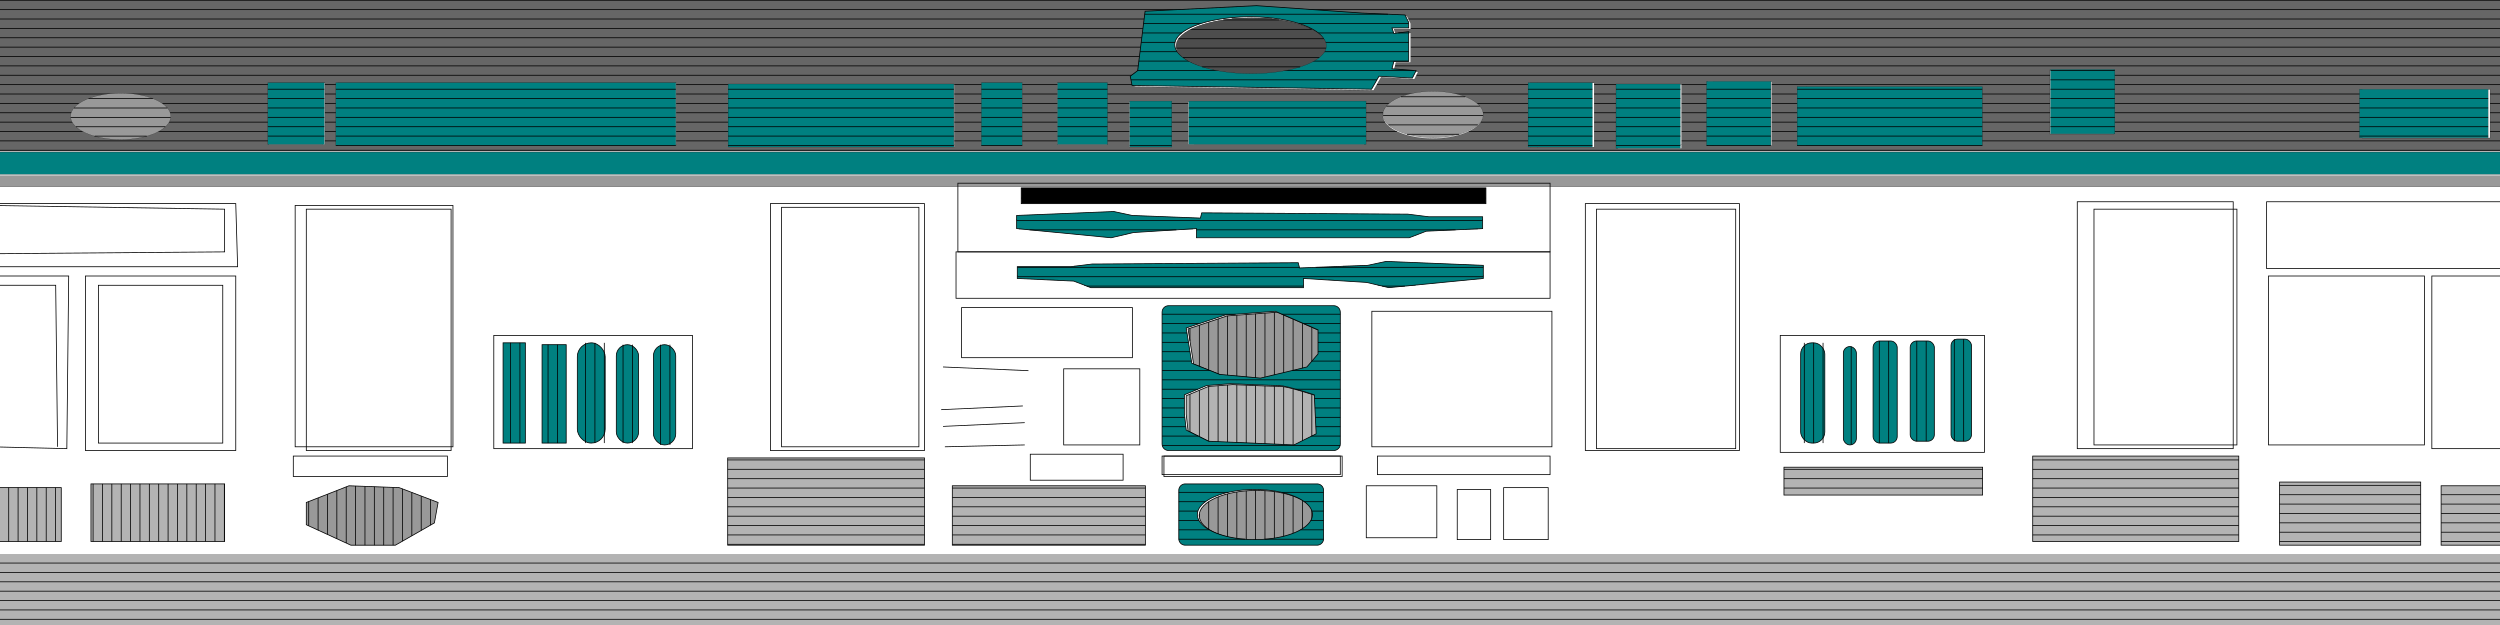 <?xml version="1.0" encoding="UTF-8" standalone="no"?>
<!-- Created with Inkscape (http://www.inkscape.org/) -->

<svg
   xmlns:dc="http://purl.org/dc/elements/1.1/"
   xmlns:cc="http://creativecommons.org/ns#"
   xmlns:rdf="http://www.w3.org/1999/02/22-rdf-syntax-ns#"
   xmlns:svg="http://www.w3.org/2000/svg"
   xmlns="http://www.w3.org/2000/svg"
   xmlns:sodipodi="http://sodipodi.sourceforge.net/DTD/sodipodi-0.dtd"
   xmlns:inkscape="http://www.inkscape.org/namespaces/inkscape"
   width="3200"
   height="800"
   id="svg27345"
   version="1.1"
   inkscape:version="0.91 r13725"
   sodipodi:docname="r2d2.svg">
  <sodipodi:namedview
     id="base"
     pagecolor="#ffffff"
     bordercolor="#666666"
     borderopacity="1.0"
     inkscape:pageopacity="0.0"
     inkscape:pageshadow="2"
     inkscape:zoom="0.8417"
     inkscape:cx="1724.5587"
     inkscape:cy="476.92857"
     inkscape:document-units="px"
     inkscape:current-layer="layer1"
     showgrid="false"
     inkscape:window-width="1920"
     inkscape:window-height="1005"
     inkscape:window-x="1911"
     inkscape:window-y="-9"
     inkscape:window-maximized="1" />
  <defs
     id="defs27347">
    <inkscape:perspective
       sodipodi:type="inkscape:persp3d"
       inkscape:vp_x="0 : 526.18109 : 1"
       inkscape:vp_y="0 : 1000 : 0"
       inkscape:vp_z="744.09448 : 526.18109 : 1"
       inkscape:persp3d-origin="372.04724 : 350.78739 : 1"
       id="perspective27353" />
  </defs>
  <g
     style="display:inline"
     inkscape:label="1 - Silver"
     inkscape:groupmode="layer"
     id="layer1"
     transform="translate(0,-252.362)">
    <rect
       y="356.765"
       x="341.078"
       height="80.649"
       width="72.248"
       id="rect4172"
       style="fill:none;fill-opacity:1;stroke:#000000;stroke-width:0.2;stroke-miterlimit:4;stroke-dasharray:none;stroke-opacity:1" />
    <rect
       y="356.765"
       x="426.768"
       height="80.649"
       width="446.93"
       id="rect4174"
       style="fill:none;fill-opacity:1;stroke:#000000;stroke-width:0.2;stroke-miterlimit:4;stroke-dasharray:none;stroke-opacity:1" />
    <rect
       y="355.084"
       x="937.544"
       height="82.329"
       width="287.312"
       id="rect4176"
       style="fill:none;fill-opacity:1;stroke:#000000;stroke-width:0.2;stroke-miterlimit:4;stroke-dasharray:none;stroke-opacity:1" />
    <rect
       y="356.765"
       x="1261.821"
       height="80.649"
       width="50.406"
       id="rect4178"
       style="fill:none;fill-opacity:1;stroke:#000000;stroke-width:0.2;stroke-miterlimit:4;stroke-dasharray:none;stroke-opacity:1" />
    <rect
       y="360.125"
       x="1350.87"
       height="77.289"
       width="68.888"
       id="rect4180"
       style="fill:none;fill-opacity:1;stroke:#000000;stroke-width:0.2;stroke-miterlimit:4;stroke-dasharray:none;stroke-opacity:1" />
    <rect
       y="380.287"
       x="1448.321"
       height="55.446"
       width="58.807"
       id="rect4182"
       style="fill:none;fill-opacity:1;stroke:#000000;stroke-width:0.2;stroke-miterlimit:4;stroke-dasharray:none;stroke-opacity:1" />
    <rect
       y="381.967"
       x="1528.97"
       height="55.446"
       width="218.424"
       id="rect4184"
       style="fill:none;fill-opacity:1;stroke:#000000;stroke-width:0.2;stroke-miterlimit:4;stroke-dasharray:none;stroke-opacity:1" />
    <rect
       y="356.765"
       x="1967.499"
       height="85.69"
       width="78.969"
       id="rect4186"
       style="fill:none;fill-opacity:1;stroke:#000000;stroke-width:0.2;stroke-miterlimit:4;stroke-dasharray:none;stroke-opacity:1" />
    <rect
       y="356.765"
       x="2076.711"
       height="80.649"
       width="84.009"
       id="rect4188"
       style="fill:none;fill-opacity:1;stroke:#000000;stroke-width:0.2;stroke-miterlimit:4;stroke-dasharray:none;stroke-opacity:1" />
    <rect
       y="356.765"
       x="2192.644"
       height="84.009"
       width="82.329"
       id="rect4190"
       style="fill:none;fill-opacity:1;stroke:#000000;stroke-width:0.2;stroke-miterlimit:4;stroke-dasharray:none;stroke-opacity:1" />
    <rect
       y="360.125"
       x="2311.938"
       height="78.969"
       width="235.226"
       id="rect4192"
       style="fill:none;fill-opacity:1;stroke:#000000;stroke-width:0.2;stroke-miterlimit:4;stroke-dasharray:none;stroke-opacity:1" />
    <rect
       y="477.344"
       x="-2.368"
       height="14.241"
       width="3203.025"
       id="rect4458"
       style="fill:#999999;fill-opacity:1;stroke:#000000;stroke-width:0.216;stroke-miterlimit:4;stroke-dasharray:none;stroke-opacity:1" />
    <g
       id="g5007">
      <rect
         y="871.775"
         x="116.431"
         height="73.66"
         width="171.082"
         id="rect4551"
         style="display:inline;fill:#b3b3b3;fill-opacity:1;stroke:#000000;stroke-width:1;stroke-miterlimit:4;stroke-dasharray:none;stroke-opacity:1" />
      <path
         inkscape:connector-curvature="0"
         style="fill:none;stroke:#000000;stroke-width:1"
         d="m 119.151,871.775 0,73.66 m 12,0 0,-73.66 m 12,0 0,73.66 m 12,0 0,-73.66 m 12,0 0,73.66 m 12,0 0,-73.66 m 12,0 0,73.66 m 12,0 0,-73.66 m 12,0 0,73.66 m 12,0 0,-73.66 m 12,0 0,73.66 m 12,0 0,-73.66 m 12,0 0,73.66 m 12,0 0,-73.66 m 12,0 0,73.66"
         id="path5010" />
    </g>
    <g
       id="g5012">
      <path
         inkscape:connector-curvature="0"
         id="path4569-7"
         d="m 1549.246,818.316 109.303,4.752 28.514,-14.257 -2.376,-49.899 c 0,0 -35.642,-11.881 -45.147,-11.881 -9.505,0 -61.78,-2.376 -61.78,-2.376 l -30.89,2.376 -28.514,11.881 0,23.761 2.376,21.385 z"
         style="display:inline;fill:#b3b3b3;fill-rule:evenodd;stroke:#000000;stroke-width:1px;stroke-linecap:butt;stroke-linejoin:miter;stroke-opacity:1" />
      <path
         inkscape:connector-curvature="0"
         style="fill:none;stroke:#000000;stroke-width:1"
         d="m 1523.151,756.914 0,48.354 m 12,6 0,-59.354 m 12,-4.904 0,70.259 m 12,1.478 0,-72.66 m 12,-0.923 0,74.105 m 12,0.522 0,-74.9 m 12,0.522 0,74.9 m 12,0.522 0,-74.919 m 12,0.414 0,75.027 m 12,0.522 0,-75.135 m 12,0.684 0,74.972 m 12,0.522 0,-72.8 m 12,3.313 0,65.334 m 12,-6 0,-55.584"
         id="path5015" />
    </g>
    <g
       id="g5017">
      <path
         inkscape:connector-curvature="0"
         id="path4571-9"
         d="m 1675.181,723.27 -59.404,14.257 -52.275,-4.752 -35.642,-14.257 -7.128,-45.147 49.899,-16.633 64.156,-4.752 54.651,23.761 0,30.89 z"
         style="display:inline;fill:#999999;fill-rule:evenodd;stroke:#000000;stroke-width:1px;stroke-linecap:butt;stroke-linejoin:miter;stroke-opacity:1" />
      <path
         inkscape:connector-curvature="0"
         style="fill:none;stroke:#000000;stroke-width:1"
         d="m 1523.151,672.565 0,16.128 m 12,32.741 0,-52.869 m 12,-4 0,61.669 m 12,4.8 0,-70.469 m 12,-3.865 0,76.77 m 12,1.091 0,-78.75 m 12,-0.889 0,80.73 m 12,1.091 0,-82.71 m 12,-0.889 0,83.573 m 12,-2.88 0,-81.582 m 12,3.367 0,75.335 m 12,-2.88 0,-67.237 m 12,5.217 0,59.14 m 12,-6.559 0,-47.364"
         id="path5020" />
    </g>
    <g
       id="g5022">
      <rect
         y="876.528"
         x="-11.881"
         height="68.908"
         width="90.293"
         id="rect4553"
         style="display:inline;fill:#b3b3b3;fill-opacity:1;stroke:#000000;stroke-width:1;stroke-miterlimit:4;stroke-dasharray:none;stroke-opacity:1" />
      <path
         inkscape:connector-curvature="0"
         style="fill:none;stroke:#000000;stroke-width:1"
         d="m -0.849,876.528 0,68.908 m 12,0 0,-68.908 m 12,0 0,68.908 m 12,0 0,-68.908 m 12,0 0,68.908 m 12,0 0,-68.908 m 12,0 0,68.908"
         id="path5025" />
    </g>
    <g
       id="g5027">
      <ellipse
         ry="32.078"
         rx="73.66"
         cy="912.174"
         cx="1608.649"
         id="path4573-4"
         style="display:inline;fill:#999999;fill-opacity:1;stroke:#000000;stroke-width:1;stroke-miterlimit:4;stroke-dasharray:none;stroke-opacity:1" />
      <path
         inkscape:connector-curvature="0"
         style="fill:none;stroke:#000000;stroke-width:1"
         d="m 1535.151,910.047 0,4.253 m 12,15.41 0,-35.073 m 12,-6.134 0,47.34 m 12,3.916 0,-55.171 m 12,-2.451 0,60.072 m 12,1.432 0,-62.936 m 12,-0.568 0,64.071 m 12,-0.311 0,-63.45 m 12,1.249 0,60.952 m 12,-2.197 0,-56.559 m 12,3.461 0,49.637 m 12,-5.327 0,-38.984 m 12,10.346 0,18.292"
         id="path5030" />
    </g>
    <g
       id="g5032">
      <path
         inkscape:connector-curvature="0"
         id="path4567"
         d="m 446.715,874.151 -54.651,21.385 0,28.514 57.027,26.138 57.027,0 49.899,-28.514 4.752,-26.138 -49.899,-19.009 z"
         style="display:inline;fill:#999999;fill-rule:evenodd;stroke:#000000;stroke-width:1px;stroke-linecap:butt;stroke-linejoin:miter;stroke-opacity:1" />
      <path
         inkscape:connector-curvature="0"
         style="fill:none;stroke:#000000;stroke-width:1"
         d="m 395.151,894.329 0,31.137 m 12,5.5 0,-41.333 m 12,-4.696 0,51.528 m 12,5.5 0,-61.724 m 12,-4.696 0,71.92 m 12,2.723 0,-75.724 m 12,0.444 0,75.28 m 12,0 0,-74.835 m 12,0.444 0,74.391 m 12,0 0,-73.946 m 12,1.917 0,66.868 m 12,-6.857 0,-55.44 m 12,4.571 0,44.011 m 12,-6.857 0,-32.583"
         id="path5035" />
    </g>
    <g
       id="g5301">
      <rect
         y="850.39"
         x="2283.474"
         height="35.642"
         width="254.247"
         id="rect4565"
         style="display:inline;fill:#b3b3b3;fill-opacity:1;stroke:#000000;stroke-width:1;stroke-miterlimit:4;stroke-dasharray:none;stroke-opacity:1" />
      <path
         inkscape:connector-curvature="0"
         id="path5304"
         d="m 2537.721,853.073 -254.247,0 m 0,12 254.247,0 m 0,12 -254.247,0"
         style="fill:none;stroke:#000000;stroke-width:1" />
    </g>
    <g
       id="g5306">
      <rect
         y="836.133"
         x="2601.877"
         height="109.303"
         width="263.752"
         id="rect4559"
         style="display:inline;fill:#b3b3b3;fill-opacity:1;stroke:#000000;stroke-width:1;stroke-miterlimit:4;stroke-dasharray:none;stroke-opacity:1" />
      <path
         inkscape:connector-curvature="0"
         id="path5309"
         d="m 2865.629,841.073 -263.752,0 m 0,12 263.752,0 m 0,12 -263.752,0 m 0,12 263.752,0 m 0,12 -263.752,0 m 0,12 263.752,0 m 0,12 -263.752,0 m 0,12 263.752,0 m 0,12 -263.752,0"
         style="fill:none;stroke:#000000;stroke-width:1" />
    </g>
    <g
       id="g5311">
      <rect
         y="874.151"
         x="1218.962"
         height="76.037"
         width="247.119"
         id="rect4557"
         style="display:inline;fill:#b3b3b3;fill-opacity:1;stroke:#000000;stroke-width:1;stroke-miterlimit:4;stroke-dasharray:none;stroke-opacity:1" />
      <path
         inkscape:connector-curvature="0"
         id="path5314"
         d="m 1466.081,877.073 -247.119,0 m 0,12 247.119,0 m 0,12 -247.119,0 m 0,12 247.119,0 m 0,12 -247.119,0 m 0,12 247.119,0 m 0,12 -247.119,0"
         style="fill:none;stroke:#000000;stroke-width:1" />
    </g>
    <g
       id="g5316">
      <g
         id="g12863">
        <path
           id="rect4165"
           transform="translate(0,252.362)"
           d="m -1.916,-4.758 0,198.158 3205.861,0 0,-198.158 -3205.861,0 z M 1611.025,8.744 l 135.439,9.504 54.652,2.377 4.752,9.504 0,7.129 -21.385,0 2.375,7.129 19.01,-2.377 0,38.02 -19.01,0 -2.375,9.504 30.889,2.377 -4.752,9.504 -42.77,-2.377 -9.506,16.633 -306.522,-4.752 -2.377,-11.881 9.504,-7.127 9.506,-76.037 142.568,-7.129 z m -8.316,14.252 a 96.239,35.647 0 0 0 -96.238,35.646 96.239,35.647 0 0 0 96.238,35.648 96.239,35.647 0 0 0 96.238,-35.648 96.239,35.647 0 0 0 -96.238,-35.646 z m 1021.273,66.285 81.902,0 0,82.328 -81.902,0 0,-82.328 z m -437.935,15.121 81.9,0 0,82.33 -81.9,0 0,-82.33 z m -1842.012,1.68 71.875,0 0,78.969 -71.875,0 0,-78.969 z m 88.59,0 432.924,0 0,80.65 -432.924,0 0,-80.65 z m 824.059,0 51.818,0 0,80.65 -51.818,0 0,-80.65 z m 96.945,0 63.518,0 0,78.969 -63.518,0 0,-78.969 z m 605.09,0 81.904,0 0,82.33 -81.904,0 0,-82.33 z m -1024.639,1.682 287.5,0 0,80.648 -287.5,0 0,-80.648 z m 1136.629,0 81.906,0 0,82.328 -81.906,0 0,-82.328 z m 230.672,3.359 235.684,0 0,75.609 -235.684,0 0,-75.609 z m 722.094,3.361 163.809,0 0,62.166 -163.809,0 0,-62.166 z m -1189.438,3.562 a 64.061,29.702 0 0 1 64.061,29.701 64.061,29.702 0 0 1 -64.061,29.703 64.061,29.702 0 0 1 -64.061,-29.703 64.061,29.702 0 0 1 64.061,-29.701 z m -1678.883,6.518 a 61.846,26.043 0 0 1 61.844,26.043 61.846,26.043 0 0 1 -61.844,26.043 61.846,26.043 0 0 1 -61.846,-26.043 61.846,26.043 0 0 1 61.846,-26.043 z m 1290.41,5.041 53.488,0 0,58.807 -53.488,0 0,-58.807 z m 75.217,0 225.656,0 0,55.445 -225.656,0 0,-55.445 z"
           style="display:inline;fill:#666666;fill-opacity:1;stroke:#000000;stroke-width:0.304;stroke-miterlimit:4;stroke-dasharray:none;stroke-opacity:1"
           inkscape:connector-curvature="0" />
        <path
           id="path12866"
           transform="translate(0,252.362)"
           d="M 3203.945,0.331 l -3205.861,0 M 1662.148,12.331 l 1541.797,-0 M 1539.284,12.331 l -1541.2,0 M 1802.97,24.331 l 1400.975,-0 M 1628.521,24.331 l -51.623,0 M -1.916,24.331 l 1469.316,-0 M 3203.945,36.331 l -1398.076,0 M 1527.714,36.331 l 149.99,0 M 1465.899,36.331 l -1467.815,0 M 1805.869,48.331 l 1398.076,-0 M 1694.821,48.331 l -184.224,0 M -1.916,48.331 l 1466.315,-0 M 3203.945,60.331 l -1398.076,0 M 1506.696,60.331 l 192.025,0 M 1462.899,60.331 l -1464.815,0 M 1805.869,72.331 l 1398.076,-0 M 1691.563,72.331 l -177.707,0 M -1.916,72.331 l 1463.315,-0 M 3203.945,84.331 l -1418.161,0 M 1536.093,84.331 l 133.232,0 M 1459.899,84.331 l -1461.815,0 M 2705.885,96.331 l 498.06,-0 M 2623.982,96.331 l -810.82,0 M -1.916,96.331 l 1454.971,-0 M 3203.945,108.331 l -498.06,0 M 2267.947,108.331 l 356.035,0 M 2186.047,108.331 l -33.432,0 M 2040.623,108.331 l 30.086,0 M 1958.719,108.331 l -196.179,0 M 1417.147,108.331 l 34.16,0 M 1353.629,108.331 l -45.127,0 M 1221.58,108.331 l 35.103,0 M 934.08,108.331 l -68.531,0 M 415.91,108.331 l 16.715,0 M 344.035,108.331 l -345.951,0 M 3187.283,120.331 l 16.662,0 M 3023.475,120.331 l -317.59,0 M 2537.064,120.331 l 86.918,0 M 2301.381,120.331 l -33.434,0 M 2152.615,120.331 l 33.432,0 M 2070.709,120.331 l -30.086,0 M 1858.68,120.331 l 100.039,0 M 1809.394,120.331 l -392.248,0 M 1308.502,120.331 l 45.127,0 M 1256.684,120.331 l -35.103,0 M 865.549,120.331 l 68.531,0 M 432.625,120.331 l -16.715,0 M -1.916,120.331 l 345.951,0 M 3203.945,132.331 l -16.662,0 M 2705.885,132.331 l 317.59,-0 M 2623.982,132.331 l -86.918,0 M 2267.947,132.331 l 33.434,0 M 2186.047,132.331 l -33.432,0 M 2040.623,132.331 l 30.086,0 M 1958.719,132.331 l -70.003,0 M 1746.438,132.331 l 32.921,0 M 1520.781,132.331 l -21.729,0 M 1417.147,132.331 l 28.418,0 M 1353.629,132.331 l -45.127,0 M 1221.58,132.331 l 35.103,0 M 934.08,132.331 l -68.531,0 M 415.91,132.331 l 16.715,0 M 344.035,132.331 l -144.851,0 M -1.916,132.331 l 113.038,0 M 3203.945,144.331 l -16.662,0 M 2705.885,144.331 l 317.59,-0 M 2623.982,144.331 l -86.918,0 M 2267.947,144.331 l 33.434,0 M 2186.047,144.331 l -33.432,0 M 2040.623,144.331 l 30.086,0 M 1958.719,144.331 l -61.077,0 M 1746.438,144.331 l 23.995,0 M 1520.781,144.331 l -21.729,0 M 1417.147,144.331 l 28.418,0 M 1353.629,144.331 l -45.127,0 M 1221.58,144.331 l 35.103,0 M 934.08,144.331 l -68.531,0 M 415.91,144.331 l 16.715,0 M 344.035,144.331 l -128.921,0 M -1.916,144.331 l 97.108,0 M 3203.945,156.331 l -16.662,0 M 2705.885,156.331 l 317.59,-0 M 2623.982,156.331 l -86.918,0 M 2267.947,156.331 l 33.434,0 M 2186.047,156.331 l -33.432,0 M 2040.623,156.331 l 30.086,0 M 1958.719,156.331 l -63.36,0 M 1746.438,156.331 l 26.278,0 M 1520.781,156.331 l -21.729,0 M 1417.147,156.331 l 28.418,0 M 1353.629,156.331 l -45.127,0 M 1221.58,156.331 l 35.103,0 M 934.08,156.331 l -68.531,0 M 415.91,156.331 l 16.715,0 M 344.035,156.331 l -128.584,0 M -1.916,156.331 l 96.771,0 M 3203.945,168.331 l -16.662,0 M 2705.885,168.331 l 317.59,-0 M 2623.982,168.331 l -86.918,0 M 2267.947,168.331 l 33.434,0 M 2186.047,168.331 l -33.432,0 M 2040.623,168.331 l 30.086,0 M 1958.719,168.331 l -78.563,0 M 1746.438,168.331 l 41.481,0 M 1520.781,168.331 l -21.729,0 M 1417.147,168.331 l 28.418,0 M 1353.629,168.331 l -45.127,0 M 1221.58,168.331 l 35.103,0 M 934.08,168.331 l -68.531,0 M 415.91,168.331 l 16.715,0 M 344.035,168.331 l -143.66,0 M -1.916,168.331 l 111.847,0 M 3203.945,180.331 l -666.881,0 M 2267.947,180.331 l 33.434,0 M 2186.047,180.331 l -33.432,0 M 2040.623,180.331 l 30.086,0 M 1958.719,180.331 l -212.281,0 M 1499.053,180.331 l 21.729,0 M 1445.564,180.331 l -28.418,0 M 1308.502,180.331 l 45.127,0 M 1256.684,180.331 l -35.103,0 M 865.549,180.331 l 68.531,0 M 432.625,180.331 l -16.715,0 M -1.916,180.331 l 345.951,0 M 3203.945,192.331 l -3205.861,0"
           style="stroke:#000000;stroke-width:1;fill:none" />
      </g>
    </g>
    <g
       id="g5321">
      <rect
         y="838.509"
         x="931.448"
         height="111.679"
         width="251.871"
         id="rect4555"
         style="display:inline;fill:#b3b3b3;fill-opacity:1;stroke:#000000;stroke-width:1;stroke-miterlimit:4;stroke-dasharray:none;stroke-opacity:1" />
      <path
         inkscape:connector-curvature="0"
         id="path5324"
         d="m 1183.32,841.073 -251.871,0 m 0,12 251.871,0 m 0,12 -251.871,0 m 0,12 251.871,0 m 0,12 -251.871,0 m 0,12 251.871,0 m 0,12 -251.871,0 m 0,12 251.871,0 m 0,12 -251.871,0 m 0,12 251.871,0"
         style="fill:none;stroke:#000000;stroke-width:1" />
    </g>
    <g
       id="g5326">
      <rect
         transform="translate(0,252.362)"
         y="709.706"
         x="-2.377"
         height="116.432"
         width="3210.171"
         id="rect4460"
         style="display:inline;fill:#b3b3b3;fill-opacity:1;stroke:#000000;stroke-width:0.199;stroke-miterlimit:4;stroke-dasharray:none;stroke-opacity:1" />
      <path
         inkscape:connector-curvature="0"
         id="path5329"
         transform="translate(0,252.362)"
         d="m 3207.794,720.711 -3210.171,0 m 0,12 3210.171,0 m 0,12 -3210.171,0 m 0,12 3210.171,0 m 0,12 -3210.171,0 m 0,12 3210.171,0 m 0,12 -3210.171,0 m 0,12 3210.171,0 m 0,12 -3210.171,0"
         style="fill:none;stroke:#000000;stroke-width:1" />
    </g>
    <g
       id="g5623">
      <rect
         y="869.399"
         x="2917.904"
         height="80.789"
         width="180.587"
         id="rect4561"
         style="display:inline;fill:#b3b3b3;fill-opacity:1;stroke:#000000;stroke-width:1;stroke-miterlimit:4;stroke-dasharray:none;stroke-opacity:1" />
      <path
         inkscape:connector-curvature="0"
         style="fill:none;stroke:#000000;stroke-width:1"
         d="m 3098.491,873.595 -180.587,0 m 0,12 180.587,0 m 0,12 -180.587,0 m 0,12 180.587,0 m 0,12 -180.587,0 m 0,12 180.587,0 m 0,12 -180.587,0"
         id="path5626" />
    </g>
    <g
       id="g5628">
      <rect
         y="874.151"
         x="3124.629"
         height="76.037"
         width="95.046"
         id="rect4563"
         style="display:inline;fill:#b3b3b3;fill-opacity:1;stroke:#000000;stroke-width:1;stroke-miterlimit:4;stroke-dasharray:none;stroke-opacity:1" />
      <path
         inkscape:connector-curvature="0"
         style="fill:none;stroke:#000000;stroke-width:1"
         d="m 3219.674,885.595 -95.046,0 m 0,12 95.046,0 m 0,12 -95.046,0 m 0,12 95.046,0 m 0,12 -95.046,0 m 0,12 95.046,0"
         id="path5631" />
    </g>
    <g
       id="g6282">
      <ellipse
         ry="29.702"
         rx="64.156"
         cy="146.561"
         cx="1834.383"
         id="path4423-0"
         style="display:inline;fill:#999999;fill-opacity:1;stroke:#000000;stroke-width:0.2;stroke-miterlimit:4;stroke-dasharray:none;stroke-opacity:1"
         transform="translate(0,252.362)" />
      <path
         inkscape:connector-curvature="0"
         style="fill:none;stroke:#000000;stroke-width:1"
         d="m 1875.578,123.863 -82.39,0 m -18.566,12 119.521,0 m 4.209,12 -127.938,0 m 6.756,12 114.427,0 m -23.779,12 -66.868,0"
         transform="translate(0,252.362)"
         id="path6285" />
    </g>
    <g
       id="g6943">
      <ellipse
         ry="29.702"
         rx="64.156"
         cy="148.937"
         cx="154.449"
         id="path4423-0-8"
         style="display:inline;fill:#999999;fill-opacity:1;stroke:#000000;stroke-width:0.2;stroke-miterlimit:4;stroke-dasharray:none;stroke-opacity:1"
         transform="translate(0,252.362)" />
      <path
         inkscape:connector-curvature="0"
         style="fill:none;stroke:#000000;stroke-width:1"
         d="m 195.644,126.239 -82.39,0 m -18.566,12 119.521,0 m 4.209,12 -127.938,0 m 6.756,12 114.427,0 m -23.779,12 -66.868,0"
         transform="translate(0,252.362)"
         id="path6946" />
    </g>
  </g>
  <g
     inkscape:label="5 - Blue Stripe"
     id="layer7"
     inkscape:groupmode="layer">
    <rect
       y="446.984"
       x="-1.632"
       height="28.467"
       width="3202.509"
       id="rect4163"
       style="display:inline;fill:#008080;fill-opacity:1;stroke:#000000;stroke-width:0.296;stroke-miterlimit:4;stroke-dasharray:none;stroke-opacity:1"
       transform="translate(0,-252.362)" />
  </g>
  <g
     style="display:inline"
     inkscape:label="2 - Blue Squares"
     id="layer2"
     inkscape:groupmode="layer">
    <path
       inkscape:connector-curvature="0"
       id="path4594"
       d="m 1207.081,469.716 109.303,4.752"
       style="display:inline;fill:none;fill-rule:evenodd;stroke:#000000;stroke-width:1px;stroke-linecap:butt;stroke-linejoin:miter;stroke-opacity:1" />
    <path
       inkscape:connector-curvature="0"
       id="path4596"
       d="m 1204.705,524.367 104.55,-4.752"
       style="display:inline;fill:none;fill-rule:evenodd;stroke:#000000;stroke-width:1px;stroke-linecap:butt;stroke-linejoin:miter;stroke-opacity:1" />
    <path
       inkscape:connector-curvature="0"
       id="path4598"
       d="m 1207.081,545.753 104.55,-4.752"
       style="display:inline;fill:none;fill-rule:evenodd;stroke:#000000;stroke-width:1px;stroke-linecap:butt;stroke-linejoin:miter;stroke-opacity:1" />
    <path
       inkscape:connector-curvature="0"
       id="path4600"
       d="m 1209.457,571.89 102.174,-2.376"
       style="display:inline;fill:none;fill-rule:evenodd;stroke:#000000;stroke-width:1px;stroke-linecap:butt;stroke-linejoin:miter;stroke-opacity:1" />
    <g
       id="g4689">
      <rect
         y="441.202"
         x="693.834"
         height="125.936"
         width="30.89"
         id="rect4586"
         style="display:inline;fill:#008080;fill-opacity:1;stroke:#000000;stroke-width:1;stroke-miterlimit:4;stroke-dasharray:none;stroke-opacity:1" />
      <path
         id="path4692"
         d="m 701.498,441.202 0,125.936 m 12,0 0,-125.936"
         style="fill:none;stroke:#000000;stroke-width:1"
         inkscape:connector-curvature="0" />
    </g>
    <g
       id="g4694">
      <rect
         ry="14.257"
         y="441.202"
         x="788.88"
         height="125.936"
         width="28.514"
         id="rect4590"
         style="display:inline;fill:#008080;fill-opacity:1;stroke:#000000;stroke-width:1;stroke-miterlimit:4;stroke-dasharray:none;stroke-opacity:1" />
      <path
         id="path4697"
         d="m 797.498,441.202 0,125.936 m 12,0 0,-125.936"
         style="fill:none;stroke:#000000;stroke-width:1"
         inkscape:connector-curvature="0" />
    </g>
    <g
       id="g4699">
      <rect
         ry="8.316"
         y="434.074"
         x="2497.327"
         height="130.688"
         width="26.138"
         id="rect4610"
         style="display:inline;fill:#008080;fill-opacity:1;stroke:#000000;stroke-width:1;stroke-miterlimit:4;stroke-dasharray:none;stroke-opacity:1" />
      <path
         id="path4702"
         d="m 2501.498,434.074 0,130.688 m 12,0 0,-130.688"
         style="fill:none;stroke:#000000;stroke-width:1"
         inkscape:connector-curvature="0" />
    </g>
    <g
       id="g4704">
      <rect
         y="438.826"
         x="643.935"
         height="128.312"
         width="28.514"
         id="rect4584"
         style="display:inline;fill:#008080;fill-opacity:1;stroke:#000000;stroke-width:1;stroke-miterlimit:4;stroke-dasharray:none;stroke-opacity:1" />
      <path
         id="path4707"
         d="m 653.498,438.826 0,128.312 m 12,0 0,-128.312"
         style="fill:none;stroke:#000000;stroke-width:1"
         inkscape:connector-curvature="0" />
    </g>
    <g
       id="g4709">
      <rect
         ry="8.316"
         y="436.45"
         x="2445.052"
         height="128.312"
         width="30.89"
         id="rect4608"
         style="display:inline;fill:#008080;fill-opacity:1;stroke:#000000;stroke-width:1;stroke-miterlimit:4;stroke-dasharray:none;stroke-opacity:1" />
      <path
         id="path4712"
         d="m 2453.498,436.45 0,128.312 m 12,0 0,-128.312"
         style="fill:none;stroke:#000000;stroke-width:1"
         inkscape:connector-curvature="0" />
    </g>
    <g
       id="g4714">
      <rect
         ry="8.316"
         y="436.45"
         x="2397.529"
         height="130.688"
         width="30.89"
         id="rect4606"
         style="display:inline;fill:#008080;fill-opacity:1;stroke:#000000;stroke-width:1;stroke-miterlimit:4;stroke-dasharray:none;stroke-opacity:1" />
      <path
         id="path4717"
         d="m 2405.498,436.45 0,130.688 m 12,0 0,-130.688"
         style="fill:none;stroke:#000000;stroke-width:1"
         inkscape:connector-curvature="0" />
    </g>
    <g
       id="g4719">
      <rect
         ry="8.317"
         y="443.578"
         x="2359.51"
         height="125.936"
         width="16.633"
         id="rect4604"
         style="display:inline;fill:#008080;fill-opacity:1;stroke:#000000;stroke-width:1;stroke-miterlimit:4;stroke-dasharray:none;stroke-opacity:1" />
      <path
         id="path4722"
         d="m 2369.498,443.578 0,125.936"
         style="fill:none;stroke:#000000;stroke-width:1"
         inkscape:connector-curvature="0" />
    </g>
    <g
       id="g4724">
      <rect
         ry="14.257"
         y="438.826"
         x="2304.859"
         height="128.312"
         width="30.89"
         id="rect4602"
         style="display:inline;fill:#008080;fill-opacity:1;stroke:#000000;stroke-width:1;stroke-miterlimit:4;stroke-dasharray:none;stroke-opacity:1" />
      <path
         id="path4727"
         d="m 2309.498,438.826 0,128.312 m 12,0 0,-128.312 m 12,0 0,128.312"
         style="fill:none;stroke:#000000;stroke-width:1"
         inkscape:connector-curvature="0" />
    </g>
    <g
       id="g4729">
      <rect
         ry="14.257"
         y="441.202"
         x="836.403"
         height="128.312"
         width="28.514"
         id="rect4592"
         style="display:inline;fill:#008080;fill-opacity:1;stroke:#000000;stroke-width:1;stroke-miterlimit:4;stroke-dasharray:none;stroke-opacity:1" />
      <path
         id="path4732"
         d="m 845.498,441.202 0,128.312 m 12,0 0,-128.312"
         style="fill:none;stroke:#000000;stroke-width:1"
         inkscape:connector-curvature="0" />
    </g>
    <g
       id="g4734">
      <rect
         ry="17.821"
         y="438.826"
         x="738.981"
         height="128.312"
         width="35.642"
         id="rect4588"
         style="display:inline;fill:#008080;fill-opacity:1;stroke:#000000;stroke-width:1;stroke-miterlimit:4;stroke-dasharray:none;stroke-opacity:1" />
      <path
         id="path4737"
         d="m 749.498,438.826 0,128.312 m 12,0 0,-128.312 m 12,0 0,128.312"
         style="fill:none;stroke:#000000;stroke-width:1"
         inkscape:connector-curvature="0" />
    </g>
    <g
       id="g5898">
      <path
         id="path5901"
         d="m 1897.771,280.864 -596.466,0 m 230.186,12 360.222,0 m -364.731,0 -222.778,0"
         style="fill:none;stroke:#000000;stroke-width:1"
         inkscape:connector-curvature="0" />
      <g
         id="g7275">
        <path
           inkscape:connector-curvature="0"
           id="path5817-3"
           d="m 1897.771,277.46 0,15.122 -72.248,3.36 -21.843,8.401 -272.19,0 0,-11.761 -80.649,5.041 -28.563,6.721 -120.973,-11.761 0,-16.802 124.334,-5.041 23.523,5.041 87.37,3.36 1.68,-6.721 263.789,1.68 26.883,3.36 z"
           style="fill:#008080;fill-rule:evenodd;stroke:#000000;stroke-width:1px;stroke-linecap:butt;stroke-linejoin:miter;stroke-opacity:1" />
        <path
           id="path7278"
           d="M 1897.771,282.192 l -596.466,0 M 1531.491,294.192 l 331.665,0 M 1505.73,294.192 l -187.865,0"
           style="stroke:#000000;stroke-width:1;fill:none" />
      </g>
    </g>
    <g
       id="g5903">
      <path
         id="path5906"
         d="m 1898.611,340.864 -179.961,0 m -344.054,0 288.258,0 m 235.758,12 -596.466,0 m 461.347,12 48.38,0 m -143.447,0 -280.844,0"
         style="fill:none;stroke:#000000;stroke-width:1"
         inkscape:connector-curvature="0" />
      <g
         id="g7282">
        <path
           inkscape:connector-curvature="0"
           id="path5817"
           d="m 1302.145,341.309 0,15.122 72.248,3.36 21.843,8.401 272.19,0 0,-11.761 80.649,5.041 28.563,6.721 120.973,-11.761 0,-16.802 -124.334,-5.041 -23.523,5.041 -87.37,3.36 -1.68,-6.721 -263.789,1.68 -26.883,3.36 z"
           style="fill:#008080;fill-rule:evenodd;stroke:#000000;stroke-width:1px;stroke-linecap:butt;stroke-linejoin:miter;stroke-opacity:1" />
        <path
           id="path7285"
           d="M 1898.611,342.192 l -214.495,0 M 1302.145,342.192 l 361.041,-0 M 1898.611,354.192 l -596.466,0 M 1769.137,366.192 l 29.074,0 M 1668.426,366.192 l -277.391,0"
           style="stroke:#000000;stroke-width:1;fill:none" />
      </g>
    </g>
    <g
       id="g7287">
      <rect
         y="110.869"
         x="2300.351"
         height="75.608"
         width="236.906"
         id="rect4274-8"
         style="display:inline;fill:#008080;fill-opacity:1;stroke:#000000;stroke-width:0.2;stroke-miterlimit:4;stroke-dasharray:none;stroke-opacity:1" />
      <path
         id="path7290"
         d="M 2537.257,114.192 l -236.906,0 M 2300.351,126.192 l 236.906,-0 M 2537.257,138.192 l -236.906,0 M 2300.351,150.192 l 236.906,-0 M 2537.257,162.192 l -236.906,0 M 2300.351,174.192 l 236.906,-0 M 2537.257,186.192 l -236.906,0"
         style="stroke:#000000;stroke-width:1;fill:none" />
    </g>
    <g
       id="g7292">
      <rect
         y="89.026"
         x="2624.627"
         height="82.329"
         width="82.329"
         id="rect4272-4"
         style="display:inline;fill:#008080;fill-opacity:1;stroke:#000000;stroke-width:0.2;stroke-miterlimit:4;stroke-dasharray:none;stroke-opacity:1" />
      <path
         id="path7295"
         d="M 2706.956,90.192 l -82.329,0 M 2624.627,102.192 l 82.329,0 M 2706.956,114.192 l -82.329,0 M 2624.627,126.192 l 82.329,0 M 2706.956,138.192 l -82.329,0 M 2624.627,150.192 l 82.329,0 M 2706.956,162.192 l -82.329,0"
         style="stroke:#000000;stroke-width:1;fill:none" />
    </g>
    <g
       id="g7297">
      <rect
         y="105.828"
         x="342.852"
         height="78.969"
         width="72.248"
         id="rect4292-7"
         style="display:inline;fill:#008080;fill-opacity:1;stroke:#000000;stroke-width:0.2;stroke-miterlimit:4;stroke-dasharray:none;stroke-opacity:1" />
      <path
         id="path7300"
         d="M 415.1,114.192 l -72.248,0 M 342.852,126.192 l 72.248,0 M 415.1,138.192 l -72.248,0 M 342.852,150.192 l 72.248,0 M 415.1,162.192 l -72.248,0 M 342.852,174.192 l 72.248,0"
         style="stroke:#000000;stroke-width:1;fill:none" />
    </g>
    <g
       id="g7302">
      <rect
         y="105.828"
         x="429.902"
         height="80.649"
         width="435.168"
         id="rect4294-5"
         style="display:inline;fill:#008080;fill-opacity:1;stroke:#000000;stroke-width:0.2;stroke-miterlimit:4;stroke-dasharray:none;stroke-opacity:1" />
      <path
         id="path7305"
         d="M 865.07,114.192 l -435.168,0 M 429.902,126.192 l 435.168,-0 M 865.07,138.192 l -435.168,0 M 429.902,150.192 l 435.168,-0 M 865.07,162.192 l -435.168,0 M 429.902,174.192 l 435.168,-0 M 865.07,186.192 l -435.168,0"
         style="stroke:#000000;stroke-width:1;fill:none" />
    </g>
    <g
       id="g7307">
      <path
         id="rect4647"
         d="m 1495.783,391.303 c -4.607,0 -8.318,3.709 -8.318,8.316 l 0,168.707 c 0,4.607 3.711,8.316 8.318,8.316 l 211.477,0 c 4.607,0 8.316,-3.709 8.316,-8.316 l 0,-168.707 c 0,-4.607 -3.709,-8.316 -8.316,-8.316 l -211.477,0 z m 136.627,7.129 54.652,23.762 0,30.891 -14.258,16.633 -59.402,14.256 -52.275,-4.752 -35.643,-14.258 -7.129,-45.146 49.898,-16.633 64.156,-4.752 z m -57.027,92.67 c 0,0 52.275,2.375 61.779,2.375 9.505,0 45.148,11.881 45.148,11.881 l 2.375,49.9 -28.514,14.256 -109.303,-4.752 -28.514,-14.256 -2.375,-21.387 0,-23.762 28.514,-11.881 30.889,-2.375 z"
         style="display:inline;fill:#008080;fill-opacity:1;stroke:#000000;stroke-width:1;stroke-miterlimit:4;stroke-dasharray:none;stroke-opacity:1"
         inkscape:connector-curvature="0" />
      <path
         id="path7310"
         d="M 1715.576,402.192 l -74.518,0 M 1487.465,402.192 l 94.18,0 M 1715.576,414.192 l -46.918,0 M 1487.465,414.192 l 47.765,0 M 1715.576,426.192 l -28.514,0 M 1487.465,426.192 l 31.897,0 M 1715.576,438.192 l -28.514,0 M 1487.465,438.192 l 33.792,0 M 1715.576,450.192 l -28.514,0 M 1487.465,450.192 l 35.687,0 M 1715.576,462.192 l -36.321,0 M 1487.465,462.192 l 37.582,0 M 1715.576,474.192 l -61.418,0 M 1487.465,474.192 l 61.09,0 M 1715.576,486.192 l -228.111,0 M 1658.778,498.192 l 56.798,0 M 1533.178,498.192 l -45.713,0 M 1682.541,510.192 l 33.036,0 M 1515.98,510.192 l -28.516,0 M 1683.112,522.192 l 32.464,0 M 1515.98,522.192 l -28.516,0 M 1683.683,534.192 l 31.893,0 M 1516.544,534.192 l -29.079,0 M 1684.254,546.192 l 31.322,0 M 1517.876,546.192 l -30.412,0 M 1678.817,558.192 l 36.759,0 M 1533.728,558.192 l -46.263,0 M 1487.691,570.192 l 227.66,0"
         style="stroke:#000000;stroke-width:1;fill:none" />
    </g>
    <g
       id="g7312">
      <path
         id="rect4649"
         d="m 1517.168,619.414 c -4.607,0 -8.316,3.709 -8.316,8.316 l 0,61.779 c 0,4.607 3.709,8.316 8.316,8.316 l 168.705,0 c 4.607,0 8.316,-3.709 8.316,-8.316 l 0,-61.779 c 0,-4.607 -3.709,-8.316 -8.316,-8.316 l -168.705,0 z m 89.105,7.127 a 73.66,32.078 0 0 1 73.66,32.078 73.66,32.078 0 0 1 -73.66,32.078 73.66,32.078 0 0 1 -73.66,-32.078 73.66,32.078 0 0 1 73.66,-32.078 z"
         style="display:inline;fill:#008080;fill-opacity:1;stroke:#000000;stroke-width:1;stroke-miterlimit:4;stroke-dasharray:none;stroke-opacity:1"
         inkscape:connector-curvature="0" />
      <path
         id="path7315"
         d="M 1694.189,630.192 l -53.854,0 M 1508.852,630.192 l 63.359,0 M 1694.189,642.192 l -24.75,0 M 1508.852,642.192 l 34.256,0 M 1694.189,654.192 l -15.047,0 M 1508.852,654.192 l 24.553,0 M 1694.189,666.192 l -16.426,0 M 1508.852,666.192 l 25.932,0 M 1694.189,678.192 l -29.65,0 M 1508.852,678.192 l 39.156,0 M 1694.121,690.192 l -75.204,0 M 1508.92,690.192 l 84.709,0"
         style="stroke:#000000;stroke-width:1;fill:none" />
    </g>
    <g
       id="g7317">
      <rect
         y="114.229"
         x="3020.191"
         height="62.167"
         width="164.658"
         id="rect4270-3"
         style="display:inline;fill:#008080;fill-opacity:1;stroke:#000000;stroke-width:0.2;stroke-miterlimit:4;stroke-dasharray:none;stroke-opacity:1" />
      <path
         id="path7320"
         d="M 3184.85,126.192 l -164.658,0 M 3020.191,138.192 l 164.658,0 M 3184.85,150.192 l -164.658,0 M 3020.191,162.192 l 164.658,0 M 3184.85,174.192 l -164.658,0"
         style="stroke:#000000;stroke-width:1;fill:none" />
    </g>
    <g
       id="g7322">
      <path
         inkscape:connector-curvature="0"
         id="path4362-9"
         d="m 1608.283,7.253 -142.568,7.129 -9.506,76.037 -9.504,7.127 2.377,11.881 306.522,4.752 9.506,-16.633 42.77,2.377 4.752,-9.504 -30.889,-2.377 2.375,-9.504 19.01,0 0,-38.02 -19.01,2.377 -2.375,-7.129 21.385,0 0,-7.129 -4.752,-9.504 -54.652,-2.377 -135.439,-9.504 z m -8.316,14.252 a 96.239,35.647 0 0 1 96.238,35.646 96.239,35.647 0 0 1 -96.238,35.648 96.239,35.647 0 0 1 -96.238,-35.648 96.239,35.647 0 0 1 96.238,-35.646 z"
         style="display:inline;fill:#008080;fill-rule:evenodd;stroke:#000000;stroke-width:1px;stroke-linecap:butt;stroke-linejoin:miter;stroke-opacity:1" />
      <path
         id="path7325"
         d="M 1776.715,18.192 l -311.476,0 M 1662.807,30.192 l 140.32,-0 M 1537.126,30.192 l -73.388,0 M 1789.745,42.192 l 13.381,0 M 1783.883,42.192 l -96.651,0 M 1462.238,42.192 l 50.464,-0 M 1803.127,54.192 l -107.325,0 M 1460.738,54.192 l 43.394,-0 M 1803.127,66.192 l -110.181,0 M 1459.238,66.192 l 47.749,0 M 1803.127,78.192 l -125.614,0 M 1457.737,78.192 l 64.683,0 M 1809.678,90.192 l -173.678,0 M 1456.237,90.192 l 107.696,0 M 1762.454,102.192 l -314.82,0"
         style="stroke:#000000;stroke-width:1;fill:none" />
    </g>
    <g
       id="g7327">
      <rect
         y="107.509"
         x="931.958"
         height="80.649"
         width="288.992"
         id="rect4290-0"
         style="display:inline;fill:#008080;fill-opacity:1;stroke:#000000;stroke-width:0.2;stroke-miterlimit:4;stroke-dasharray:none;stroke-opacity:1" />
      <path
         id="path7330"
         d="M 1220.95,114.192 l -288.992,0 M 931.958,126.192 l 288.992,-0 M 1220.95,138.192 l -288.992,0 M 931.958,150.192 l 288.992,-0 M 1220.95,162.192 l -288.992,0 M 931.958,174.192 l 288.992,-0 M 1220.95,186.192 l -288.992,0"
         style="stroke:#000000;stroke-width:1;fill:none" />
    </g>
    <g
       id="g7332">
      <rect
         y="104.148"
         x="2184.418"
         height="82.329"
         width="82.329"
         id="rect4276-6"
         style="display:inline;fill:#008080;fill-opacity:1;stroke:#000000;stroke-width:0.2;stroke-miterlimit:4;stroke-dasharray:none;stroke-opacity:1" />
      <path
         id="path7335"
         d="M 2266.747,114.192 l -82.329,0 M 2184.418,126.192 l 82.329,0 M 2266.747,138.192 l -82.329,0 M 2184.418,150.192 l 82.329,0 M 2266.747,162.192 l -82.329,0 M 2184.418,174.192 l 82.329,0 M 2266.747,186.192 l -82.329,0"
         style="stroke:#000000;stroke-width:1;fill:none" />
    </g>
    <g
       id="g7337">
      <rect
         y="107.509"
         x="2068.485"
         height="82.329"
         width="82.329"
         id="rect4278-0"
         style="display:inline;fill:#008080;fill-opacity:1;stroke:#000000;stroke-width:0.2;stroke-miterlimit:4;stroke-dasharray:none;stroke-opacity:1" />
      <path
         id="path7340"
         d="M 2150.814,114.192 l -82.329,0 M 2068.485,126.192 l 82.329,-0 M 2150.814,138.192 l -82.329,0 M 2068.485,150.192 l 82.329,0 M 2150.814,162.192 l -82.329,0 M 2068.485,174.192 l 82.329,0 M 2150.814,186.192 l -82.329,0"
         style="stroke:#000000;stroke-width:1;fill:none" />
    </g>
    <g
       id="g7342">
      <rect
         y="105.828"
         x="1955.912"
         height="82.329"
         width="82.329"
         id="rect4280-9"
         style="display:inline;fill:#008080;fill-opacity:1;stroke:#000000;stroke-width:0.2;stroke-miterlimit:4;stroke-dasharray:none;stroke-opacity:1" />
      <path
         id="path7345"
         d="M 2038.242,114.192 l -82.329,0 M 1955.912,126.192 l 82.329,0 M 2038.242,138.192 l -82.329,0 M 1955.912,150.192 l 82.329,-0 M 2038.242,162.192 l -82.329,0 M 1955.912,174.192 l 82.329,-0 M 2038.242,186.192 l -82.329,0"
         style="stroke:#000000;stroke-width:1;fill:none" />
    </g>
    <g
       id="g7347">
      <rect
         y="129.351"
         x="1521.703"
         height="55.446"
         width="226.825"
         id="rect4282-7"
         style="display:inline;fill:#008080;fill-opacity:1;stroke:#000000;stroke-width:0.2;stroke-miterlimit:4;stroke-dasharray:none;stroke-opacity:1" />
      <path
         id="path7350"
         d="M 1748.529,138.192 l -226.825,0 M 1521.703,150.192 l 226.825,0 M 1748.529,162.192 l -226.825,0 M 1521.703,174.192 l 226.825,0"
         style="stroke:#000000;stroke-width:1;fill:none" />
    </g>
    <g
       id="g7352">
      <rect
         y="129.351"
         x="1446.095"
         height="58.807"
         width="53.766"
         id="rect4284-4"
         style="display:inline;fill:#008080;fill-opacity:1;stroke:#000000;stroke-width:0.2;stroke-miterlimit:4;stroke-dasharray:none;stroke-opacity:1" />
      <path
         id="path7355"
         d="M 1499.861,138.192 l -53.766,0 M 1446.095,150.192 l 53.766,0 M 1499.861,162.192 l -53.766,0 M 1446.095,174.192 l 53.766,0 M 1499.861,186.192 l -53.766,0"
         style="stroke:#000000;stroke-width:1;fill:none" />
    </g>
    <g
       id="g7357">
      <rect
         y="105.828"
         x="1353.685"
         height="78.969"
         width="63.847"
         id="rect4286-1"
         style="display:inline;fill:#008080;fill-opacity:1;stroke:#000000;stroke-width:0.2;stroke-miterlimit:4;stroke-dasharray:none;stroke-opacity:1" />
      <path
         id="path7360"
         d="M 1417.532,114.192 l -63.847,0 M 1353.685,126.192 l 63.847,-0 M 1417.532,138.192 l -63.847,0 M 1353.685,150.192 l 63.847,0 M 1417.532,162.192 l -63.847,0 M 1353.685,174.192 l 63.847,0"
         style="stroke:#000000;stroke-width:1;fill:none" />
    </g>
    <g
       id="g7362">
      <rect
         y="105.828"
         x="1256.234"
         height="80.649"
         width="52.086"
         id="rect4288-3"
         style="display:inline;fill:#008080;fill-opacity:1;stroke:#000000;stroke-width:0.2;stroke-miterlimit:4;stroke-dasharray:none;stroke-opacity:1" />
      <path
         id="path7365"
         d="M 1308.32,114.192 l -52.086,0 M 1256.234,126.192 l 52.086,0 M 1308.32,138.192 l -52.086,0 M 1256.234,150.192 l 52.086,0 M 1308.32,162.192 l -52.086,0 M 1256.234,174.192 l 52.086,0 M 1308.32,186.192 l -52.086,0"
         style="stroke:#000000;stroke-width:1;fill:none" />
    </g>
  </g>
  <g
     style="display:inline"
     inkscape:label="4 - Black"
     id="layer4"
     inkscape:groupmode="layer">
    <g
       style="fill:#4d4d4d"
       id="g6489">
      <ellipse
         ry="35.647"
         rx="96.239"
         cy="58.643"
         cx="1601.521"
         id="path4364-4"
         style="display:inline;fill:#4d4d4d;fill-opacity:1;stroke:#000000;stroke-width:0.19;stroke-miterlimit:4;stroke-dasharray:none;stroke-opacity:1" />
      <path
         inkscape:connector-curvature="0"
         id="path6492"
         d="m 1637.295,25.572 -71.55,0 m -41.722,12 154.993,0 m 15.557,12 -186.108,0 m -2.822,12 191.753,0 m -8.67,12 -174.413,0 m 24.453,12 125.506,0"
         style="fill:#4d4d4d;stroke:#000000;stroke-width:1" />
    </g>
    <g
       id="g6494">
      <rect
         style="display:inline;fill:#000000;fill-opacity:1;stroke:#000000;stroke-width:1;stroke-miterlimit:4;stroke-dasharray:none;stroke-opacity:1"
         id="rect6154"
         width="594.786"
         height="20.162"
         x="1307.186"
         y="240.498" />
      <path
         inkscape:connector-curvature="0"
         id="path6497"
         d="m 1901.972,241.572 -594.786,0 m 0,12 594.786,0"
         style="fill:none;stroke:#000000;stroke-width:1" />
    </g>
  </g>
  <g
     inkscape:label="3 - Grey Outlines"
     id="layer6"
     inkscape:groupmode="layer"
     style="display:inline">
    <path
       inkscape:connector-curvature="0"
       id="path4463"
       d="m -9.505,512.978 311.275,0 2.376,80.789 -313.651,0"
       style="display:inline;fill:none;fill-rule:evenodd;stroke:#000000;stroke-width:1px;stroke-linecap:butt;stroke-linejoin:miter;stroke-opacity:1"
       transform="translate(0,-252.362)" />
    <path
       inkscape:connector-curvature="0"
       id="path4469"
       d="m -14.257,353.285 102.174,0 -2.376,220.981 -97.422,-2.376"
       style="fill:none;fill-rule:evenodd;stroke:#000000;stroke-width:1px;stroke-linecap:butt;stroke-linejoin:miter;stroke-opacity:1" />
    <rect
       y="353.285"
       x="109.303"
       height="223.357"
       width="192.468"
       id="rect4473"
       style="fill:none;fill-opacity:1;stroke:#000000;stroke-width:1;stroke-miterlimit:4;stroke-dasharray:none;stroke-opacity:1" />
    <rect
       y="260.615"
       x="986.1"
       height="316.027"
       width="197.22"
       id="rect4485"
       style="fill:none;fill-opacity:1;stroke:#000000;stroke-width:1;stroke-miterlimit:4;stroke-dasharray:none;stroke-opacity:1" />
    <rect
       y="583.771"
       x="1489.842"
       height="26.138"
       width="228.11"
       id="rect4495"
       style="fill:none;fill-opacity:1;stroke:#000000;stroke-width:1;stroke-miterlimit:4;stroke-dasharray:none;stroke-opacity:1" />
    <rect
       y="322.395"
       x="1223.714"
       height="59.404"
       width="760.366"
       id="rect4509"
       style="fill:none;fill-opacity:1;stroke:#000000;stroke-width:1;stroke-miterlimit:4;stroke-dasharray:none;stroke-opacity:1" />
    <rect
       y="234.478"
       x="1226.09"
       height="87.917"
       width="757.99"
       id="rect4511"
       style="fill:none;fill-opacity:1;stroke:#000000;stroke-width:1;stroke-miterlimit:4;stroke-dasharray:none;stroke-opacity:1" />
    <rect
       y="267.744"
       x="2043.483"
       height="306.523"
       width="178.211"
       id="rect4515"
       style="fill:none;fill-opacity:1;stroke:#000000;stroke-width:1;stroke-miterlimit:4;stroke-dasharray:none;stroke-opacity:1" />
    <rect
       y="429.322"
       x="2278.722"
       height="149.697"
       width="261.376"
       id="rect4517"
       style="fill:none;fill-opacity:1;stroke:#000000;stroke-width:1;stroke-miterlimit:4;stroke-dasharray:none;stroke-opacity:1" />
    <rect
       y="258.239"
       x="2658.905"
       height="316.027"
       width="199.596"
       id="rect4519"
       style="fill:none;fill-opacity:1;stroke:#000000;stroke-width:1;stroke-miterlimit:4;stroke-dasharray:none;stroke-opacity:1" />
    <path
       inkscape:connector-curvature="0"
       id="path4465"
       d="m -7.128,577.133 294.642,-2.376 0,-54.651 -297.018,-4.752"
       style="display:inline;fill:none;fill-rule:evenodd;stroke:#000000;stroke-width:1px;stroke-linecap:butt;stroke-linejoin:miter;stroke-opacity:1"
       transform="translate(0,-252.362)" />
    <path
       inkscape:connector-curvature="0"
       id="path4471"
       d="m -11.881,365.166 83.165,0 2.376,206.724"
       style="fill:none;fill-rule:evenodd;stroke:#000000;stroke-width:1px;stroke-linecap:butt;stroke-linejoin:miter;stroke-opacity:1" />
    <rect
       y="365.166"
       x="125.936"
       height="201.972"
       width="159.202"
       id="rect4475"
       style="fill:none;fill-opacity:1;stroke:#000000;stroke-width:1;stroke-miterlimit:4;stroke-dasharray:none;stroke-opacity:1" />
    <rect
       y="262.992"
       x="377.807"
       height="308.899"
       width="201.972"
       id="rect4477"
       style="fill:none;fill-opacity:1;stroke:#000000;stroke-width:1;stroke-miterlimit:4;stroke-dasharray:none;stroke-opacity:1" />
    <rect
       y="267.744"
       x="392.064"
       height="308.899"
       width="185.339"
       id="rect4479"
       style="fill:none;fill-opacity:1;stroke:#000000;stroke-width:1;stroke-miterlimit:4;stroke-dasharray:none;stroke-opacity:1" />
    <rect
       y="583.771"
       x="375.431"
       height="26.138"
       width="197.22"
       id="rect4481"
       style="fill:none;fill-opacity:1;stroke:#000000;stroke-width:1;stroke-miterlimit:4;stroke-dasharray:none;stroke-opacity:1" />
    <rect
       y="429.322"
       x="632.054"
       height="144.945"
       width="254.247"
       id="rect4483"
       style="fill:none;fill-opacity:1;stroke:#000000;stroke-width:1;stroke-miterlimit:4;stroke-dasharray:none;stroke-opacity:1" />
    <rect
       y="265.368"
       x="1000.356"
       height="306.523"
       width="175.835"
       id="rect4487"
       style="fill:none;fill-opacity:1;stroke:#000000;stroke-width:1;stroke-miterlimit:4;stroke-dasharray:none;stroke-opacity:1" />
    <rect
       y="393.679"
       x="1230.842"
       height="64.156"
       width="218.605"
       id="rect4489"
       style="fill:none;fill-opacity:1;stroke:#000000;stroke-width:1;stroke-miterlimit:4;stroke-dasharray:none;stroke-opacity:1" />
    <rect
       y="472.092"
       x="1361.53"
       height="97.422"
       width="97.422"
       id="rect4491"
       style="fill:none;fill-opacity:1;stroke:#000000;stroke-width:1;stroke-miterlimit:4;stroke-dasharray:none;stroke-opacity:1" />
    <rect
       y="581.395"
       x="1318.76"
       height="33.266"
       width="118.807"
       id="rect4493"
       style="fill:none;fill-opacity:1;stroke:#000000;stroke-width:1;stroke-miterlimit:4;stroke-dasharray:none;stroke-opacity:1" />
    <rect
       y="621.789"
       x="1748.842"
       height="66.532"
       width="90.293"
       id="rect4497"
       style="fill:none;fill-opacity:1;stroke:#000000;stroke-width:1;stroke-miterlimit:4;stroke-dasharray:none;stroke-opacity:1" />
    <rect
       y="626.542"
       x="1865.273"
       height="64.156"
       width="42.771"
       id="rect4499"
       style="fill:none;fill-opacity:1;stroke:#000000;stroke-width:1;stroke-miterlimit:4;stroke-dasharray:none;stroke-opacity:1" />
    <rect
       y="624.165"
       x="1924.676"
       height="66.532"
       width="57.027"
       id="rect4501"
       style="fill:none;fill-opacity:1;stroke:#000000;stroke-width:1;stroke-miterlimit:4;stroke-dasharray:none;stroke-opacity:1" />
    <rect
       y="583.771"
       x="1763.099"
       height="23.761"
       width="220.981"
       id="rect4503"
       style="fill:none;fill-opacity:1;stroke:#000000;stroke-width:1;stroke-miterlimit:4;stroke-dasharray:none;stroke-opacity:1" />
    <rect
       y="583.771"
       x="1487.466"
       height="23.761"
       width="228.11"
       id="rect4505"
       style="fill:none;fill-opacity:1;stroke:#000000;stroke-width:1;stroke-miterlimit:4;stroke-dasharray:none;stroke-opacity:1" />
    <rect
       y="398.432"
       x="1755.97"
       height="173.458"
       width="230.486"
       id="rect4507"
       style="fill:none;fill-opacity:1;stroke:#000000;stroke-width:1;stroke-miterlimit:4;stroke-dasharray:none;stroke-opacity:1" />
    <rect
       y="260.615"
       x="2029.227"
       height="316.027"
       width="197.22"
       id="rect4513"
       style="fill:none;fill-opacity:1;stroke:#000000;stroke-width:1;stroke-miterlimit:4;stroke-dasharray:none;stroke-opacity:1" />
    <rect
       y="267.744"
       x="2680.29"
       height="301.77"
       width="182.963"
       id="rect4521"
       style="fill:none;fill-opacity:1;stroke:#000000;stroke-width:1;stroke-miterlimit:4;stroke-dasharray:none;stroke-opacity:1" />
    <rect
       y="353.285"
       x="2903.648"
       height="216.229"
       width="199.596"
       id="rect4523"
       style="fill:none;fill-opacity:1;stroke:#000000;stroke-width:1;stroke-miterlimit:4;stroke-dasharray:none;stroke-opacity:1" />
    <rect
       y="258.239"
       x="2901.271"
       height="85.541"
       width="311.275"
       id="rect4525"
       style="fill:none;fill-opacity:1;stroke:#000000;stroke-width:1;stroke-miterlimit:4;stroke-dasharray:none;stroke-opacity:1" />
    <rect
       y="353.285"
       x="3112.748"
       height="220.981"
       width="109.303"
       id="rect4527"
       style="fill:none;fill-opacity:1;stroke:#000000;stroke-width:1;stroke-miterlimit:4;stroke-dasharray:none;stroke-opacity:1" />
  </g>
  <g
     inkscape:label="Dark Grey"
     id="layer5"
     inkscape:groupmode="layer"
     style="display:inline" />
  <eggbot
     layer="5"
     node="0"
     lastpath="0"
     lastpathnc="0"
     totaldeltax="0"
     totaldeltay="0" />
</svg>
